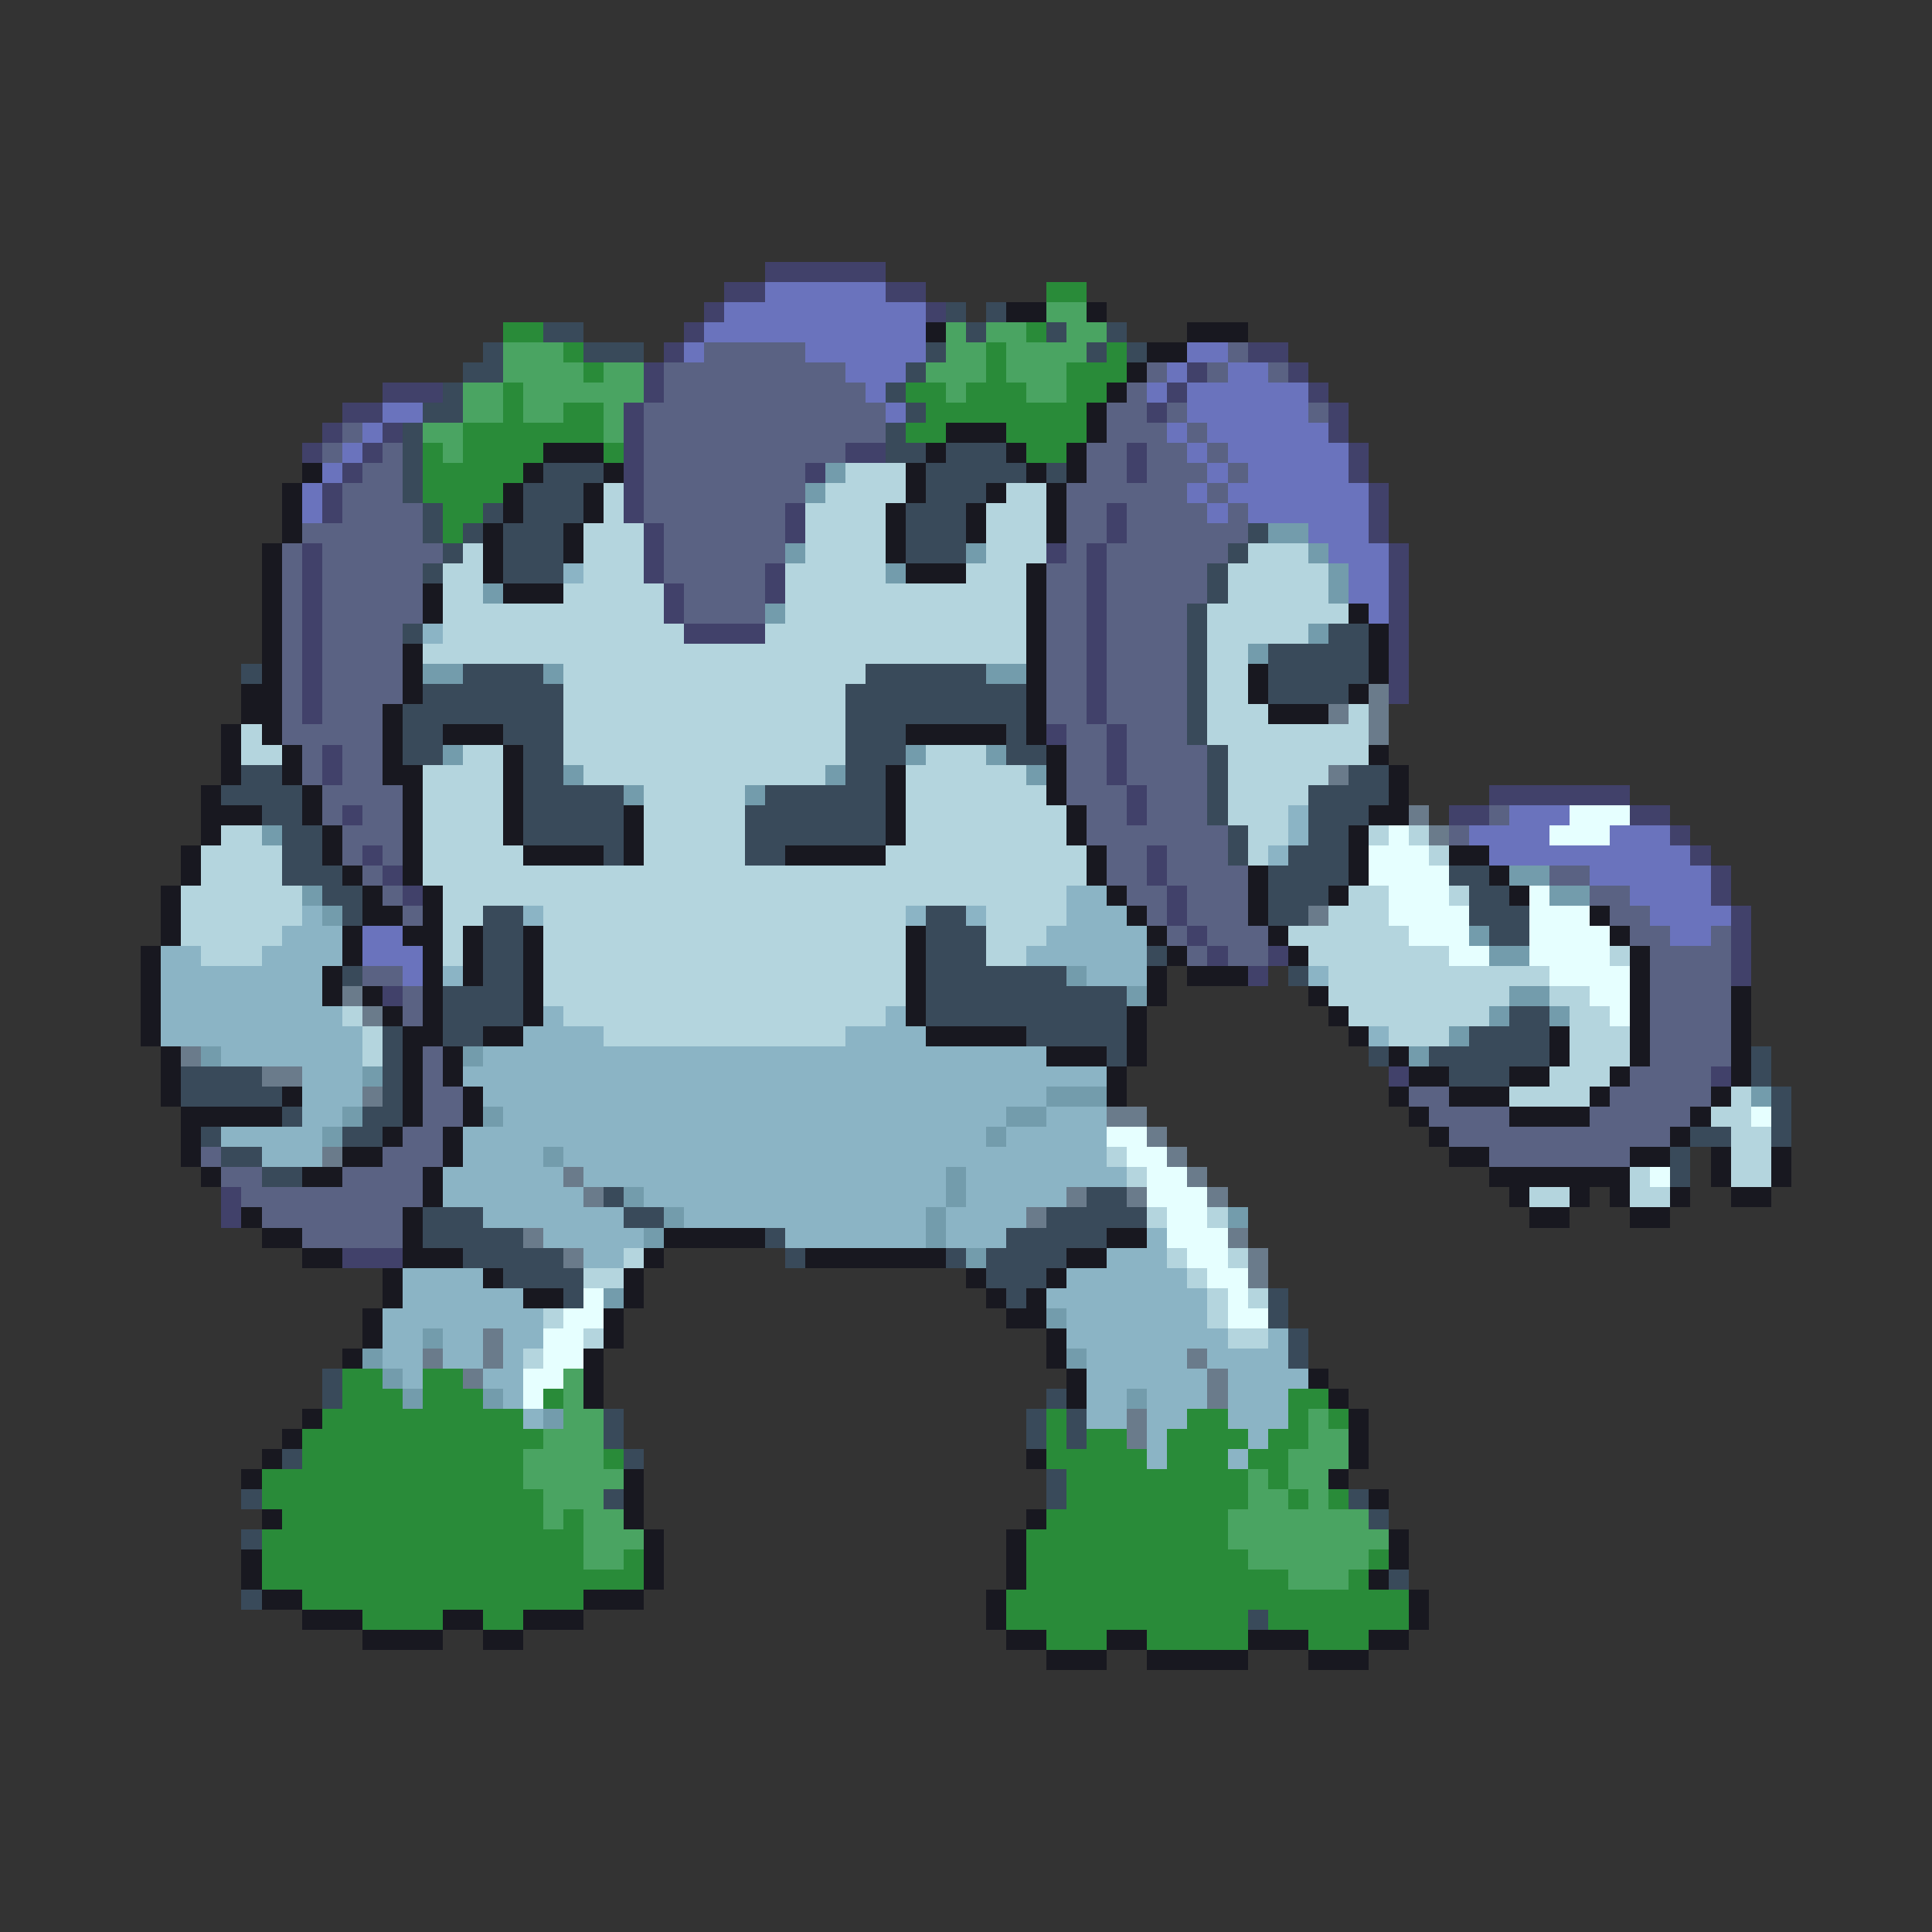<svg xmlns="http://www.w3.org/2000/svg" viewBox="0 -0.5 96 96" shape-rendering="crispEdges">
<rect x="0" y="-0.5" width="96" height="96" fill="#333333" stroke="none"/>
<path stroke="#41416a" d="M38 13h6M36 14h2M44 14h2M35 15h1M46 15h1M34 16h1M33 17h1M62 17h2M32 18h1M59 18h1M64 18h1M19 19h3M32 19h1M58 19h1M65 19h1M17 20h2M31 20h1M57 20h1M66 20h1M16 21h1M19 21h1M31 21h1M66 21h1M15 22h1M18 22h1M31 22h1M42 22h2M56 22h1M67 22h1M17 23h1M31 23h1M40 23h1M56 23h1M67 23h1M16 24h1M31 24h1M68 24h1M16 25h1M31 25h1M39 25h1M55 25h1M68 25h1M32 26h1M39 26h1M55 26h1M68 26h1M15 27h1M32 27h1M52 27h1M54 27h1M69 27h1M15 28h1M32 28h1M38 28h1M54 28h1M69 28h1M15 29h1M33 29h1M38 29h1M54 29h1M69 29h1M15 30h1M33 30h1M54 30h1M69 30h1M15 31h1M34 31h4M54 31h1M69 31h1M15 32h1M54 32h1M69 32h1M15 33h1M54 33h1M69 33h1M15 34h1M54 34h1M69 34h1M15 35h1M54 35h1M52 36h1M55 36h1M16 37h1M55 37h1M16 38h1M55 38h1M56 39h1M74 39h7M17 40h1M56 40h1M72 40h2M81 40h2M83 41h1M18 42h1M57 42h1M84 42h1M19 43h1M57 43h1M85 43h1M20 44h1M58 44h1M85 44h1M58 45h1M86 45h1M59 46h1M86 46h1M60 47h1M63 47h1M86 47h1M62 48h1M86 48h1M19 49h1M69 53h1M85 53h1M11 59h1M11 60h1M17 62h3" />
<path stroke="#6a73bd" d="M38 14h6M36 15h10M35 16h11M34 17h1M40 17h6M59 17h2M42 18h3M58 18h1M61 18h2M43 19h1M57 19h1M59 19h6M19 20h2M44 20h1M59 20h6M18 21h1M58 21h1M60 21h6M17 22h1M59 22h1M61 22h6M16 23h1M60 23h1M62 23h5M15 24h1M59 24h1M61 24h7M15 25h1M60 25h1M62 25h6M65 26h3M66 27h3M67 28h2M67 29h2M68 30h1M75 40h3M73 41h4M80 41h3M74 42h10M79 43h6M81 44h4M82 45h4M18 46h2M83 46h2M18 47h3M20 48h1" />
<path stroke="#298b39" d="M52 14h2M25 16h2M51 16h1M28 17h1M49 17h1M55 17h1M29 18h1M49 18h1M53 18h3M25 19h1M45 19h2M48 19h3M53 19h2M25 20h1M28 20h2M46 20h8M23 21h7M45 21h2M50 21h4M21 22h1M23 22h4M30 22h1M51 22h2M21 23h5M21 24h4M22 25h2M22 26h1M17 68h2M21 68h2M17 69h3M21 69h3M27 69h1M64 69h2M16 70h10M52 70h1M59 70h2M64 70h1M66 70h1M15 71h12M52 71h1M54 71h2M58 71h4M63 71h2M15 72h11M30 72h1M52 72h5M58 72h3M62 72h2M13 73h13M53 73h9M63 73h1M13 74h14M53 74h9M64 74h1M66 74h1M14 75h13M28 75h1M52 75h9M13 76h16M51 76h10M13 77h16M31 77h1M51 77h11M68 77h1M13 78h19M51 78h13M67 78h1M15 79h14M50 79h20M18 80h4M24 80h2M50 80h12M63 80h7M52 81h3M57 81h5M65 81h3" />
<path stroke="#394a5a" d="M47 15h1M49 15h1M27 16h2M48 16h1M52 16h1M55 16h1M24 17h1M29 17h3M46 17h1M54 17h1M56 17h1M23 18h2M45 18h1M22 19h1M44 19h1M21 20h2M45 20h1M20 21h1M44 21h1M20 22h1M44 22h2M47 22h3M20 23h1M27 23h3M46 23h5M52 23h1M20 24h1M26 24h3M46 24h3M21 25h1M24 25h1M26 25h3M45 25h3M21 26h1M23 26h1M25 26h3M45 26h3M62 26h1M22 27h1M25 27h3M45 27h3M61 27h1M21 28h1M25 28h3M60 28h1M60 29h1M59 30h1M20 31h1M59 31h1M66 31h2M59 32h1M63 32h5M12 33h1M23 33h4M43 33h6M59 33h1M63 33h5M21 34h7M42 34h9M59 34h1M63 34h4M20 35h8M42 35h9M59 35h1M20 36h2M25 36h3M42 36h3M50 36h1M59 36h1M20 37h2M26 37h2M42 37h3M50 37h2M60 37h1M12 38h2M26 38h2M42 38h2M60 38h1M67 38h2M11 39h4M26 39h5M38 39h6M60 39h1M65 39h4M13 40h2M26 40h5M37 40h7M60 40h1M65 40h3M14 41h2M26 41h5M37 41h7M61 41h1M65 41h2M14 42h2M30 42h1M37 42h2M61 42h1M64 42h3M14 43h3M63 43h4M72 43h2M16 44h2M63 44h3M73 44h2M17 45h1M24 45h2M46 45h2M63 45h2M73 45h3M24 46h2M46 46h3M74 46h2M24 47h2M46 47h3M57 47h1M17 48h1M24 48h2M46 48h7M64 48h1M22 49h4M46 49h10M22 50h4M46 50h10M75 50h2M19 51h1M22 51h2M51 51h5M73 51h4M19 52h1M55 52h1M68 52h1M71 52h6M87 52h1M9 53h4M19 53h1M72 53h3M87 53h1M9 54h5M19 54h1M88 54h1M14 55h1M18 55h2M88 55h1M10 56h1M17 56h2M84 56h2M88 56h1M11 57h2M83 57h1M13 58h2M83 58h1M30 59h1M54 59h2M21 60h3M31 60h2M52 60h5M21 61h5M38 61h1M50 61h5M23 62h5M39 62h1M47 62h1M49 62h4M25 63h4M49 63h3M28 64h1M50 64h1M63 64h1M63 65h1M64 66h1M64 67h1M16 68h1M16 69h1M52 69h1M30 70h1M51 70h1M53 70h1M30 71h1M51 71h1M53 71h1M14 72h1M31 72h1M52 73h1M12 74h1M30 74h1M52 74h1M67 74h1M68 75h1M12 76h1M69 78h1M12 79h1M62 80h1" />
<path stroke="#181820" d="M50 15h2M54 15h1M46 16h1M59 16h3M57 17h2M56 18h1M55 19h1M54 20h1M47 21h3M54 21h1M27 22h3M46 22h1M50 22h1M53 22h1M15 23h1M26 23h1M30 23h1M45 23h1M51 23h1M53 23h1M14 24h1M25 24h1M29 24h1M45 24h1M49 24h1M52 24h1M14 25h1M25 25h1M29 25h1M44 25h1M48 25h1M52 25h1M14 26h1M24 26h1M28 26h1M44 26h1M48 26h1M52 26h1M13 27h1M24 27h1M28 27h1M44 27h1M13 28h1M24 28h1M45 28h3M51 28h1M13 29h1M21 29h1M25 29h3M51 29h1M13 30h1M21 30h1M51 30h1M67 30h1M13 31h1M51 31h1M68 31h1M13 32h1M20 32h1M51 32h1M68 32h1M13 33h1M20 33h1M51 33h1M62 33h1M68 33h1M12 34h2M20 34h1M51 34h1M62 34h1M67 34h1M12 35h2M19 35h1M51 35h1M63 35h3M11 36h1M13 36h1M19 36h1M22 36h3M45 36h5M51 36h1M11 37h1M14 37h1M19 37h1M25 37h1M52 37h1M68 37h1M11 38h1M14 38h1M19 38h2M25 38h1M44 38h1M52 38h1M69 38h1M10 39h1M15 39h1M20 39h1M25 39h1M44 39h1M52 39h1M69 39h1M10 40h3M15 40h1M20 40h1M25 40h1M31 40h1M44 40h1M53 40h1M68 40h2M10 41h1M16 41h1M20 41h1M25 41h1M31 41h1M44 41h1M53 41h1M67 41h1M9 42h1M16 42h1M20 42h1M26 42h4M31 42h1M39 42h5M54 42h1M67 42h1M72 42h2M9 43h1M17 43h1M20 43h1M54 43h1M62 43h1M67 43h1M74 43h1M8 44h1M18 44h1M21 44h1M55 44h1M62 44h1M66 44h1M75 44h1M8 45h1M18 45h2M21 45h1M56 45h1M62 45h1M79 45h1M8 46h1M17 46h1M20 46h2M23 46h1M26 46h1M45 46h1M57 46h1M63 46h1M80 46h1M7 47h1M17 47h1M21 47h1M23 47h1M26 47h1M45 47h1M58 47h1M64 47h1M81 47h1M7 48h1M16 48h1M21 48h1M23 48h1M26 48h1M45 48h1M57 48h1M59 48h3M81 48h1M7 49h1M16 49h1M18 49h1M21 49h1M26 49h1M45 49h1M57 49h1M65 49h1M81 49h1M86 49h1M7 50h1M19 50h1M21 50h1M26 50h1M45 50h1M56 50h1M66 50h1M81 50h1M86 50h1M7 51h1M20 51h2M24 51h2M46 51h5M56 51h1M67 51h1M77 51h1M81 51h1M86 51h1M8 52h1M20 52h1M22 52h1M52 52h3M56 52h1M69 52h1M77 52h1M81 52h1M86 52h1M8 53h1M20 53h1M22 53h1M55 53h1M70 53h2M75 53h2M80 53h1M86 53h1M8 54h1M14 54h1M20 54h1M23 54h1M55 54h1M69 54h1M72 54h3M79 54h1M85 54h1M9 55h5M20 55h1M23 55h1M70 55h1M75 55h4M84 55h1M9 56h1M19 56h1M22 56h1M71 56h1M83 56h1M9 57h1M17 57h2M22 57h1M72 57h2M81 57h2M85 57h1M88 57h1M10 58h1M15 58h2M21 58h1M74 58h7M85 58h1M88 58h1M21 59h1M75 59h1M78 59h1M80 59h1M83 59h1M86 59h2M12 60h1M20 60h1M76 60h2M81 60h2M13 61h2M20 61h1M33 61h5M55 61h2M15 62h2M20 62h3M32 62h1M40 62h7M53 62h2M19 63h1M24 63h1M31 63h1M48 63h1M52 63h1M19 64h1M26 64h2M31 64h1M49 64h1M51 64h1M18 65h1M30 65h1M50 65h2M18 66h1M30 66h1M52 66h1M17 67h1M29 67h1M52 67h1M29 68h1M53 68h1M65 68h1M29 69h1M53 69h1M66 69h1M15 70h1M67 70h1M14 71h1M67 71h1M13 72h1M51 72h1M67 72h1M12 73h1M31 73h1M66 73h1M31 74h1M68 74h1M13 75h1M31 75h1M51 75h1M32 76h1M50 76h1M69 76h1M12 77h1M32 77h1M50 77h1M69 77h1M12 78h1M32 78h1M50 78h1M68 78h1M13 79h2M29 79h3M49 79h1M70 79h1M15 80h3M22 80h2M26 80h3M49 80h1M70 80h1M18 81h4M24 81h2M50 81h2M55 81h2M62 81h3M68 81h2M52 82h3M57 82h5M65 82h3" />
<path stroke="#4aa462" d="M52 15h2M47 16h1M49 16h2M53 16h2M25 17h3M47 17h2M50 17h4M25 18h4M30 18h2M46 18h3M50 18h3M23 19h2M26 19h6M47 19h1M51 19h2M23 20h2M26 20h2M30 20h1M21 21h2M30 21h1M22 22h1M28 68h1M28 69h1M28 70h2M65 70h1M27 71h3M65 71h2M26 72h4M64 72h3M26 73h5M62 73h1M64 73h2M27 74h3M62 74h2M65 74h1M27 75h1M29 75h2M61 75h7M29 76h3M61 76h8M29 77h2M62 77h6M64 78h3" />
<path stroke="#5a6283" d="M35 17h5M61 17h1M33 18h9M57 18h1M60 18h1M63 18h1M33 19h10M56 19h1M32 20h12M55 20h2M58 20h1M65 20h1M17 21h1M32 21h12M55 21h3M59 21h1M16 22h1M19 22h1M32 22h10M54 22h2M57 22h2M60 22h1M18 23h2M32 23h8M54 23h2M57 23h3M61 23h1M17 24h3M32 24h8M53 24h6M60 24h1M17 25h4M32 25h7M53 25h2M56 25h4M61 25h1M15 26h6M33 26h6M53 26h2M56 26h6M14 27h1M16 27h6M33 27h6M53 27h1M55 27h6M14 28h1M16 28h5M33 28h5M52 28h2M55 28h5M14 29h1M16 29h5M34 29h4M52 29h2M55 29h5M14 30h1M16 30h5M34 30h4M52 30h2M55 30h4M14 31h1M16 31h4M52 31h2M55 31h4M14 32h1M16 32h4M52 32h2M55 32h4M14 33h1M16 33h4M52 33h2M55 33h4M14 34h1M16 34h4M52 34h2M55 34h4M14 35h1M16 35h3M52 35h2M55 35h4M14 36h5M53 36h2M56 36h3M15 37h1M17 37h2M53 37h2M56 37h4M15 38h1M17 38h2M53 38h2M56 38h4M16 39h4M53 39h3M57 39h3M16 40h1M18 40h2M54 40h2M57 40h3M74 40h1M17 41h3M54 41h7M72 41h1M17 42h1M19 42h1M55 42h2M58 42h3M18 43h1M55 43h2M58 43h4M77 43h2M19 44h1M56 44h2M59 44h3M79 44h2M20 45h1M57 45h1M59 45h3M80 45h2M58 46h1M60 46h3M81 46h2M85 46h1M59 47h1M61 47h2M82 47h4M18 48h2M82 48h4M20 49h1M82 49h4M20 50h1M82 50h4M82 51h4M21 52h1M82 52h4M21 53h1M81 53h4M21 54h2M70 54h2M80 54h5M21 55h2M71 55h4M79 55h5M20 56h2M72 56h11M10 57h1M19 57h3M74 57h7M11 58h2M17 58h4M12 59h9M13 60h7M15 61h5" />
<path stroke="#739cac" d="M41 23h1M40 24h1M63 26h2M39 27h1M48 27h1M65 27h1M44 28h1M66 28h1M24 29h1M66 29h1M38 30h1M65 31h1M62 32h1M21 33h2M27 33h1M49 33h2M22 37h1M45 37h1M49 37h1M28 38h1M41 38h1M51 38h1M31 39h1M37 39h1M13 41h1M75 43h2M15 44h1M77 44h2M16 45h1M73 46h1M74 47h2M53 48h1M56 49h1M75 49h2M74 50h1M77 50h1M72 51h1M10 52h1M23 52h1M70 52h1M18 53h1M52 54h3M87 54h1M17 55h1M24 55h1M50 55h2M16 56h1M49 56h1M27 57h1M47 58h1M31 59h1M47 59h1M33 60h1M46 60h1M61 60h1M32 61h1M46 61h1M48 62h1M30 64h1M52 65h1M21 66h1M18 67h1M53 67h1M19 68h1M20 69h1M24 69h1M56 69h1M27 70h1" />
<path stroke="#b4d5de" d="M42 23h3M30 24h1M41 24h4M50 24h2M30 25h1M40 25h4M49 25h3M29 26h3M40 26h4M49 26h3M23 27h1M29 27h3M40 27h4M49 27h3M62 27h3M22 28h2M29 28h3M39 28h5M48 28h3M61 28h5M22 29h2M28 29h5M39 29h12M61 29h5M22 30h11M39 30h12M60 30h7M22 31h12M38 31h13M60 31h5M21 32h30M60 32h2M28 33h15M60 33h2M28 34h14M60 34h2M28 35h14M60 35h3M67 35h1M12 36h1M28 36h14M60 36h8M12 37h2M23 37h2M28 37h14M46 37h3M61 37h7M21 38h4M29 38h12M45 38h6M61 38h5M21 39h4M32 39h5M45 39h7M61 39h4M21 40h4M32 40h5M45 40h8M61 40h3M11 41h2M21 41h4M32 41h5M45 41h8M62 41h2M68 41h1M70 41h1M10 42h4M21 42h5M32 42h5M44 42h10M62 42h1M71 42h1M10 43h4M21 43h33M9 44h6M22 44h31M67 44h2M72 44h1M9 45h6M22 45h2M27 45h18M49 45h4M66 45h3M9 46h5M22 46h1M27 46h18M49 46h3M64 46h6M10 47h3M22 47h1M27 47h18M49 47h2M65 47h7M80 47h1M27 48h18M66 48h11M27 49h18M66 49h9M77 49h2M17 50h1M28 50h16M67 50h7M78 50h2M18 51h1M30 51h12M69 51h3M78 51h3M18 52h1M78 52h3M77 53h3M75 54h4M86 54h1M85 55h2M86 56h2M55 57h1M86 57h2M56 58h1M81 58h1M86 58h2M76 59h2M81 59h2M57 60h1M60 60h1M31 62h1M58 62h1M61 62h1M29 63h2M59 63h1M60 64h1M62 64h1M27 65h1M60 65h1M29 66h1M61 66h2M26 67h1" />
<path stroke="#8bb4c5" d="M28 28h1M21 31h1M64 40h1M64 41h1M63 42h1M53 44h2M15 45h1M26 45h1M45 45h1M48 45h1M53 45h3M14 46h3M52 46h5M8 47h2M13 47h4M51 47h6M8 48h8M22 48h1M54 48h3M65 48h1M8 49h8M8 50h9M27 50h1M44 50h1M8 51h10M26 51h4M42 51h4M68 51h1M11 52h7M24 52h28M15 53h3M23 53h32M15 54h3M24 54h28M15 55h2M25 55h25M52 55h3M11 56h5M23 56h26M50 56h5M13 57h3M23 57h4M28 57h27M22 58h6M29 58h18M48 58h8M22 59h7M32 59h15M48 59h5M24 60h7M34 60h12M47 60h4M27 61h5M39 61h7M47 61h3M57 61h1M29 62h2M55 62h3M20 63h4M53 63h6M20 64h6M52 64h8M19 65h8M53 65h7M19 66h2M22 66h2M25 66h2M53 66h8M63 66h1M19 67h2M22 67h2M25 67h1M54 67h5M60 67h4M20 68h1M24 68h2M54 68h6M61 68h4M25 69h1M54 69h2M57 69h3M61 69h3M26 70h1M54 70h2M57 70h2M61 70h3M57 71h1M62 71h1M57 72h1M61 72h1" />
<path stroke="#6a7b8b" d="M68 34h1M66 35h1M68 35h1M68 36h1M66 38h1M70 40h1M71 41h1M65 45h1M17 49h1M18 50h1M9 52h1M13 53h2M18 54h1M55 55h2M57 56h1M16 57h1M58 57h1M28 58h1M59 58h1M29 59h1M53 59h1M56 59h1M60 59h1M51 60h1M26 61h1M61 61h1M28 62h1M62 62h1M62 63h1M24 66h1M21 67h1M24 67h1M59 67h1M23 68h1M60 68h1M60 69h1M56 70h1M56 71h1" />
<path stroke="#e6ffff" d="M78 40h3M69 41h1M77 41h3M68 42h3M68 43h4M69 44h3M76 44h1M69 45h4M76 45h3M70 46h3M76 46h4M72 47h2M76 47h4M77 48h4M79 49h2M80 50h1M87 55h1M55 56h2M56 57h2M57 58h2M82 58h1M57 59h3M58 60h2M58 61h3M59 62h2M60 63h2M29 64h1M61 64h1M28 65h2M61 65h2M27 66h2M27 67h2M26 68h2M26 69h1" />
</svg>